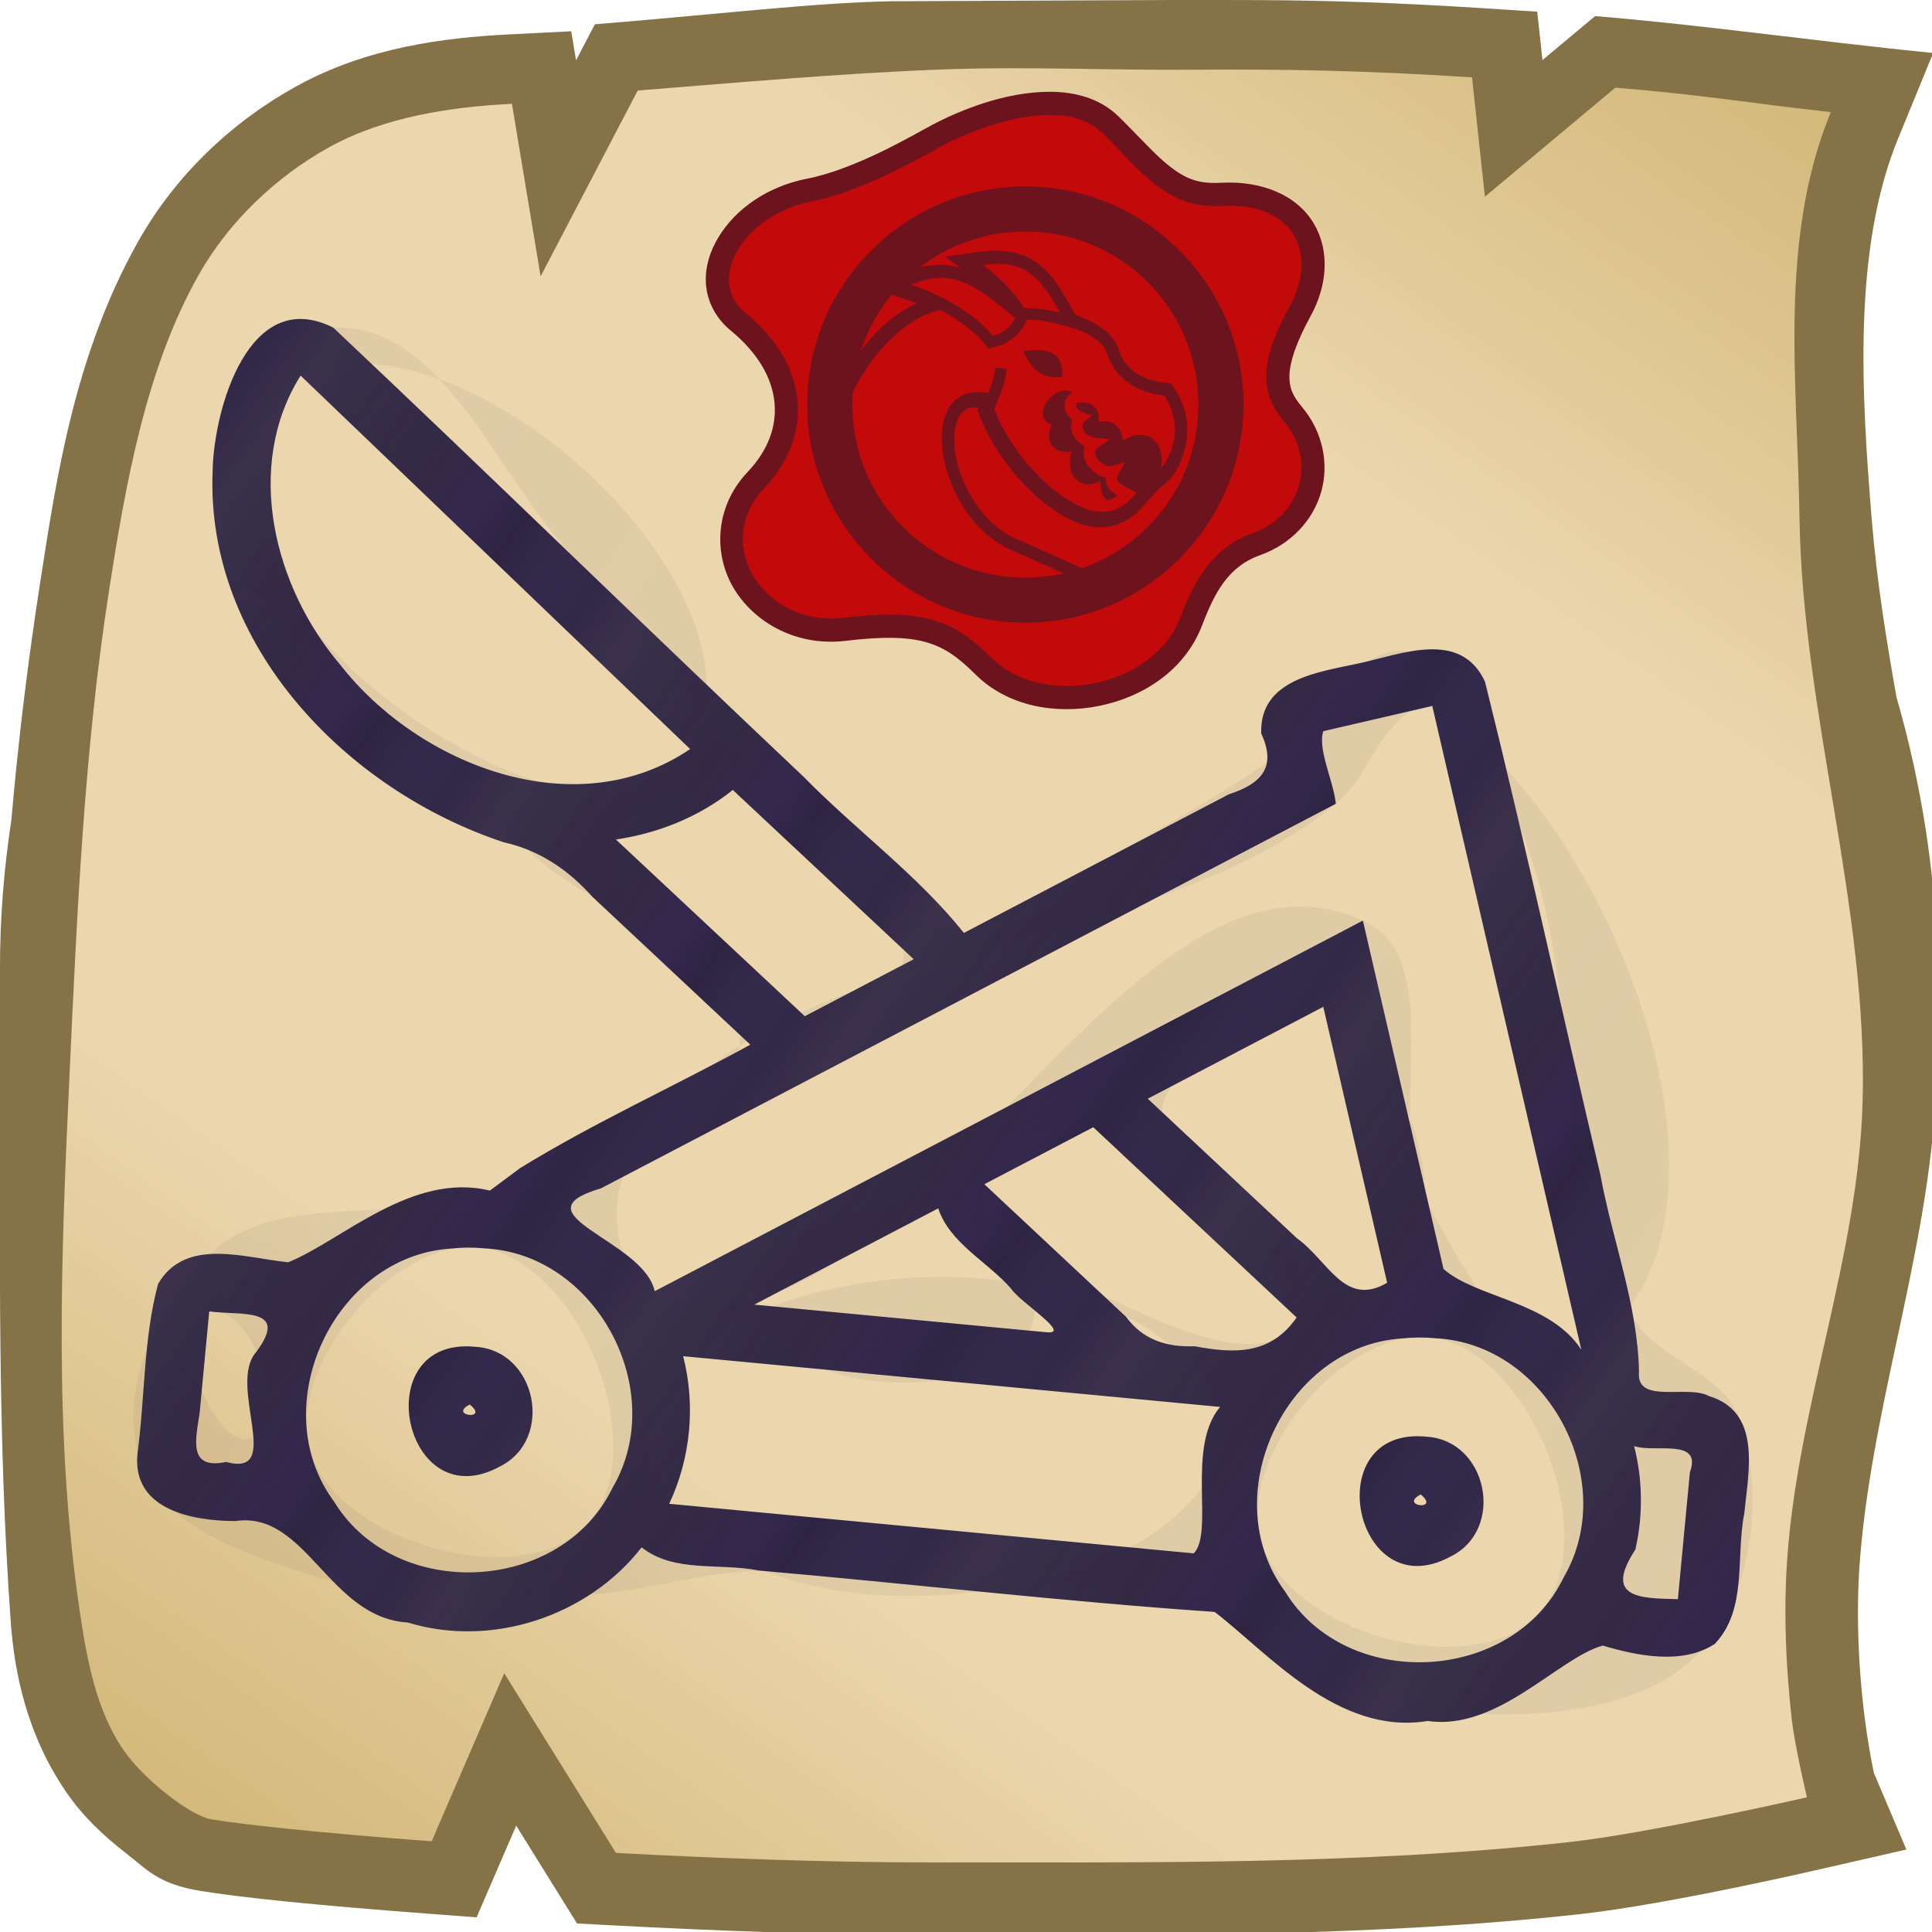 <svg height="500" viewBox="0 0 132.292 132.292" width="500" xmlns="http://www.w3.org/2000/svg" xmlns:xlink="http://www.w3.org/1999/xlink"><linearGradient id="a" gradientUnits="userSpaceOnUse" x1="116.132" x2="22.669" y1="0" y2="132.292"><stop offset="0" stop-color="#d3b879"/><stop offset=".25" stop-color="#ebd6ad"/><stop offset=".5" stop-color="#ebd6ad"/><stop offset=".75" stop-color="#ebd6ad"/><stop offset="1" stop-color="#d3b879"/></linearGradient><linearGradient id="b" gradientUnits="userSpaceOnUse" spreadMethod="repeat" x1="-17.85" x2="5.027" xlink:href="#c" y1="110.49" y2="126.856"/><linearGradient id="c"><stop offset="0" stop-color="#2e2442"/><stop offset=".125" stop-color="#342a4b"/><stop offset=".25" stop-color="#322848"/><stop offset=".375" stop-color="#322947" stop-opacity=".95"/><stop offset=".5" stop-color="#322a46" stop-opacity=".98"/><stop offset=".75" stop-color="#2e2442" stop-opacity=".97"/><stop offset=".906" stop-color="#34284e"/><stop offset="1" stop-color="#2e2442"/></linearGradient><filter id="d" color-interpolation-filters="sRGB" height="1.006" width="1.006" x="-.003" y="-.003"><feGaussianBlur stdDeviation=".352"/></filter><filter id="e" color-interpolation-filters="sRGB" height="1.009" width="1.009" x="-.004" y="-.004"><feGaussianBlur stdDeviation=".123"/></filter><filter id="f" color-interpolation-filters="sRGB" height="1.042" width="1.036" x="-.018" y="-.021"><feGaussianBlur stdDeviation=".824"/></filter><linearGradient id="g" gradientUnits="userSpaceOnUse" spreadMethod="repeat" x1="-21.243" x2="1.635" xlink:href="#c" y1="110.15" y2="126.517"/><path d="m250.471 499.983c51.835.039 104.538.441 157.504-5.348 23.527-2.571 63.666-11.943 63.666-11.943l20.957-4.789-8.406-19.797c-3.626-17.49-4.76-37.133-3.756-52.852 2.741-40.111 16.933-78.897 19.564-119.016.828-12.623.691-24.469.344-42.18-.347-17.711-3.704-41.244-10.317-63.953-2.609-14.831-5.05-29.754-6.35-45.516-2.711-32.883-4.959-70.153 6.762-98.752l9.072-22.131c-31.313-3.172-61.138-7.435-87.342-9.543l-13.605 11.365-1.35-12.51-15.117-.967c-21.868-1.39-38.846-1.919-56.314-2.025-5.823-.036-16.508-.027-22.639-.027l-72.837.327c-19.69.327-47.169 3.598-76.591 5.948l-4.609 8.811-.258.496-1.246-7.498-16.018.805c-16.981.856-36.821 3.38-54.957 13.381-16.734 9.228-31.341 23.054-40.965 40.189-16.466 29.318-21.106 61.291-25.148 87.197-3.249 20.824-5.799 41.628-7.584 62.336-1.944 12.576-2.924 25.282-2.933 38.008l.001 27.979c.014 46.729-.629 93.964 2.793 141.27.941 13.005 4.17 29.035 14.33 43.824 4.451 6.479 9.806 11.404 15.326 15.693 5.506 4.279 8.509 8.111 19.365 9.824 9.832 1.663 30.066 3.742 58.57 5.875l12.771.959 10.229-23.693 15.715 25.273 9.365.502c25.465 1.348 54.433 2.491 81.955 2.473z" fill="#857347" stroke-width="3.78" transform="scale(.265)"/><path d="m43.667 6.199-6.649 12.723-1.963-11.814c-4.152.209-8.735.888-12.484 2.956-3.665 2.021-6.931 5.135-8.988 8.796-3.594 6.399-4.968 14.212-6.101 21.472-1.724 11.049-2.209 22.267-2.729 33.439-.565 12.142-1.075 24.438.693 36.464.487 3.314 1.111 6.835 3.004 9.59 1.45 2.11 4.687 4.544 6.008 4.751 2.083.354 7.611.944 15.101 1.505l4.967-11.508 7.651 12.304c6.689.354 14.283.654 21.43.649 14.614-.01 29.291.201 43.819-1.387 5.496-.601 16.303-3.069 16.303-3.069s-.84-3.54-1.041-5.344c-.4-3.586-.562-7.22-.321-10.821.708-10.588 4.876-20.805 5.172-31.413.374-13.426-4.117-26.631-4.321-40.061-.141-9.278-1.441-19.011 2.143-27.756-5.568-.608-8.703-1.18-14.752-1.67l-8.932 7.465-.881-8.173c-7.611-.484-12.854-.566-19.284-.522-5.85.04-11.266-.236-17.112-.015-6.769.256-14.283.929-20.733 1.44z" fill="url(#a)" stroke-width="4.763"/><g><path d="m33.546 81.525c-5.346-1.303-10.139 3.428-13.812 4.908-2.966-.292-7.029-1.745-8.908 1.479-1.012 3.751-.89 7.757-1.412 11.618-.393 3.858 3.765 4.613 6.695 4.623 4.881-.727 6.389 6.624 11.818 6.948 5.738 1.757 12.341-.427 16.008-5.149 2.218 1.768 5.355 1.046 8.018 1.589 10.407.907 20.803 2.121 31.216 2.833 3.601 2.74 8.414 8.487 14.598 7.468 4.771.705 8.956-4.336 11.985-5.162 2.375.708 5.457 1.338 7.671-.12 2.237-2.358 1.425-5.934 2.012-8.912.28-2.857 1.233-6.958-2.426-8.057-1.459-.803-5.002.607-4.78-1.666-.089-4.594-1.819-8.974-2.642-13.473-2.66-11.25-5.113-22.559-7.902-33.772-1.677-3.611-5.76-1.873-8.66-1.251-2.752.595-6.795 1.083-6.664 4.798 1.08 2.314-.005 3.447-2.224 4.164-6.045 3.163-12.09 6.327-18.136 9.49-3.163-3.959-7.4-7.042-10.962-10.679-10.8-10.193-21.417-20.586-32.221-30.769-5.753-2.888-8.168 5.517-8.259 9.809-.494 11.916 9.156 21.865 19.932 25.433 2.467.547 4.423 1.892 6.085 3.746 3.6 3.371 7.2 6.742 10.8 10.113-5.221 2.859-10.684 5.332-15.748 8.441-.694.516-1.389 1.032-2.083 1.548zm-12.963-55.805c8.891 8.524 17.782 17.048 26.673 25.571-7.818 5.307-18.564 1.132-23.949-5.76-4.53-5.308-6.633-13.575-2.724-19.812zm77.492 22.62c3.402 14.695 6.804 29.39 10.206 44.085-2.145-3.317-7.169-3.536-9.436-5.532-1.841-7.952-3.682-15.904-5.523-23.856-16.163 8.459-32.327 16.917-48.49 25.376-.767-3.521-9.675-5.271-3.677-7.044 16.772-8.777 33.544-17.555 50.316-26.332-.168-1.583-1.262-3.744-.859-4.971 2.488-.576 4.976-1.152 7.464-1.727zm-47.898 5.751c4.128 3.864 8.259 7.727 12.388 11.591-2.486 1.301-4.972 2.601-7.458 3.902-4.311-4.033-8.622-8.067-12.933-12.1 2.897-.425 5.712-1.554 8.004-3.393zm40.434 14.85c1.458 6.298 2.915 12.596 4.373 18.894-2.922 1.717-4.042-1.53-6.182-3.048-3.404-3.185-6.808-6.369-10.212-9.554 4.007-2.097 8.014-4.195 12.021-6.292zm-15.751 8.244c4.642 4.343 9.283 8.685 13.925 13.028-1.784 2.567-4.239 2.483-6.982 1.971-1.899.071-3.541-.431-4.695-2.015-3.235-3.027-6.471-6.054-9.706-9.081 2.486-1.301 4.972-2.602 7.458-3.903zm-10.616 5.556c.794 2.401 3.389 3.651 5.009 5.521.558.878 4.202 3.146 2.403 2.962-6.669-.63-13.339-1.261-20.008-1.891 4.199-2.197 8.398-4.394 12.596-6.592zm-31.071 2.739c7.709.378 12.649 9.798 8.77 16.393-3.499 7.257-14.84 7.833-19.058.962-4.814-6.48-.05-16.839 8.023-17.343.752-.08 1.512-.084 2.264-.012zm65.117 6.155c7.709.378 12.649 9.798 8.77 16.393-3.499 7.257-14.84 7.833-19.058.962-4.814-6.48-.05-16.839 8.023-17.343.752-.08 1.512-.084 2.264-.012zm-83.963-1.839c2.124.305 5.545-.347 3.217 2.782-2.01 2.27 1.944 8.628-2.053 7.527-2.606.548-2.109-1.471-1.825-3.313.22-2.332.441-4.664.661-6.996zm32.45 3.067c12.256 1.158 24.512 2.317 36.768 3.475-2.342 2.766-.385 8.592-1.804 10.028-11.973-1.132-23.946-2.263-35.919-3.395 1.475-3.125 1.819-6.762.955-10.108zm65.117 6.155c1.406.487 4.69-.581 3.82 1.789-.274 2.898-.548 5.796-.822 8.693-2.767-.051-5.04-.131-2.912-3.396.534-2.324.507-4.775-.086-7.086zm-79.357-6.799c-7.463-.717-4.924 11.808 1.683 8.203 3.768-1.867 2.519-7.97-1.683-8.203zm65.117 6.155c-7.463-.718-4.924 11.808 1.683 8.203 3.768-1.867 2.519-7.97-1.683-8.203zm-65.491-2.199c1.397 1.11-1.514.776 0 0zm65.116 6.155c1.392 1.146-1.527.81 0 0z" fill="url(#b)"/><path d="m33.546 81.525c-5.986 2.494-14.166-.131-18.996 4.195-3.784 3.389-6.633 9.656-4.899 14.43 1.813 4.99 8.53 6.724 13.607 8.277 5.335 1.632 11.145 1.041 16.718.788 3.979-.18 7.855-1.542 11.838-1.639 10.49-.255 21.134.422 31.355 2.797 6.31 1.466 11.662 6.714 18.134 6.985 5.306.222 11.778-.484 15.295-4.464 3.504-3.965 4.217-10.652 2.539-15.671-1.083-3.242-5.713-4.127-7.396-7.102-5.594-9.889-3.298-22.705-7.57-33.233-1.799-4.432-2.764-11.367-7.464-12.256-4.214-.797-6.695 5.378-10.245 7.785-3.089 2.095-6.339 3.948-9.593 5.777-3.565 2.004-6.822 6.268-10.87 5.688-12.012-1.72-17.464-16.853-26.223-25.252-5.642-5.41-9.149-16.495-16.96-16.196-4.113.158-8.152 5.072-8.251 9.187-.275 11.438 13.795 18.321 21.682 26.61 4.463 4.691 15.1 6.563 14.429 13.003-.466 4.475-7.836 4.426-11.673 6.774-1.846 1.129-3.461 2.683-5.459 3.516zm-12.963-55.805c11.205-5.114 32.986 14.996 26.673 25.571-4.634 7.763-20.31-1.154-25.812-8.327-3.503-4.567-6.096-14.855-.861-17.244zm77.492 22.62c12.796 7.986 23.281 36.565 10.206 44.085-4.133 2.377-8.046-5.662-10.423-9.795-3.342-5.811 1.556-16.795-4.536-19.593-16.578-7.614-31.778 32.691-48.49 25.376-2.485-1.088-3.208-5.373-2.12-7.858 7.355-16.805 34.575-13.884 48.759-25.517 2.106-1.727 2.823-4.912 5.131-6.357.427-.268 1.046-.608 1.473-.341zm-47.898 5.751c5.454 1.108 12.496 6.504 11.61 11.998-.4 2.481-4.19 3.833-6.68 3.495-5.85-.795-13.965-6.287-12.933-12.1.506-2.853 5.164-3.97 8.004-3.393zm40.434 14.85c5.874 2.698 9.794 15.372 4.373 18.894-5.393 3.504-15.554-5.185-15.406-11.615.087-3.773 6.108-4.45 9.343-6.394.545-.328 1.113-1.15 1.69-.885zm-15.751 8.244c6.298.856 16.578 7.252 13.925 13.028-1.844 4.014-9.16.4-13.174-1.445-3.405-1.564-8.713-3.967-8.209-7.68.378-2.78 4.678-4.28 7.458-3.903zm-10.616 5.556c3.395.773 7.952 5.337 6.246 8.373-3.091 5.499-17.626 4.409-18.842-1.781-.913-4.65 7.976-7.644 12.596-6.592zm-31.071 2.739c6.609 1.149 11.585 13.824 7.115 18.825-4.361 4.879-17.043 1.393-19.026-4.844-1.856-5.835 5.88-15.03 11.912-13.981zm65.117 6.155c6.609 1.149 11.585 13.824 7.115 18.825-4.361 4.879-17.043 1.393-19.026-4.844-1.856-5.835 5.88-15.03 11.912-13.981zm-83.963-1.839c3.007-.358 5.51 6.915 2.981 8.581-1.322.871-2.938-1.726-3.505-3.204-.645-1.681-1.264-5.163.524-5.376zm32.45 3.067c9.485-7.847 31.388-7.597 36.768 3.475 1.666 3.428-2.761 7.948-6.189 9.613-9.497 4.614-24.804 5.155-31.534-2.981-2.157-2.608-1.652-7.951.955-10.108zm65.117 6.155 1.76 10.573zm-79.357-6.799 2.845 7.36zm65.117 6.155 2.845 7.36z" fill="url(#g)" filter="url(#f)" opacity=".25"/><g stroke-width="3.148" transform="matrix(.318 0 0 .318 146.228 -17.585)"><path d="m-233.658 75.061c-.007-0-.013.002-.019.002-9.801-.033-19.586 4.045-25.453 7.139-2.164 1.141-6.144 3.469-11.113 5.861-4.969 2.392-10.809 4.743-15.711 5.691-8.621 1.667-15.498 6.523-19.209 12.67-1.855 3.073-2.938 6.566-2.654 10.18.284 3.614 2.124 7.229 5.199 9.756 6.306 5.181 9.108 10.644 9.559 15.74.45 5.097-1.375 10.163-5.822 14.863-7.207 7.618-7.35 18.064-2.717 25.406s13.66 12.143 23.828 10.92c8-.962 13.238-.84 17.146.234 3.909 1.074 6.87 3.042 10.754 6.924 6.993 6.988 17.367 8.74 26.744 6.846 9.377-1.894 18.384-7.646 22.072-17.201 2.619-6.784 5.458-12.727 12.521-15.238 6.74-2.395 11.486-7.613 13.189-13.656 1.703-6.043.357-12.891-4.096-18.219h-.002c-2.081-2.489-2.804-4.139-2.744-6.83.059-2.691 1.272-6.802 4.58-12.832 3.518-6.415 4.197-13.87.701-19.834-3.496-5.964-10.904-9.345-20.152-8.828-4.811.269-7.527-.94-10.758-3.416-3.23-2.476-6.652-6.46-11.188-10.883v-.002c-4.075-3.973-9.522-5.272-14.656-5.293zm-.041 9.975c.001 0.0.001-0.0.002 0 3.53.015 6.065.835 7.732 2.461 4.124 4.022 7.603 8.224 12.084 11.658 4.481 3.434 10.286 5.857 17.381 5.461 6.784-.379 9.655 1.634 10.99 3.912 1.335 2.278 1.398 5.912-.84 9.992-3.7 6.745-5.693 12.197-5.809 17.408-.115 5.211 2.019 9.803 5.064 13.447 2.458 2.941 2.974 6.186 2.148 9.117-.826 2.931-3.001 5.567-6.928 6.963h-.002c-11.082 3.94-15.666 13.746-18.484 21.045-2.169 5.619-8.003 9.654-14.742 11.016-6.739 1.361-13.756-.163-17.719-4.123-4.56-4.558-9.317-7.88-15.162-9.486s-12.395-1.554-20.98-.521c-6.417.772-11.636-2.273-14.201-6.338s-2.863-8.588 1.527-13.229c6.054-6.399 9.232-14.442 8.512-22.596s-5.265-16.083-13.16-22.57c-1.196-.982-1.505-1.753-1.59-2.83-.085-1.077.247-2.581 1.25-4.242 2.005-3.322 6.62-6.882 12.564-8.031 6.388-1.235 12.773-3.914 18.145-6.5 5.372-2.586 9.848-5.185 11.438-6.023 4.805-2.534 14.044-6.016 20.779-5.99z" fill="#6c131e" stroke-width="3.148"/><path d="m-233.678 80.048c-8.271-.033-17.788 3.75-23.126 6.565-3.754 1.979-16.913 9.855-28.203 12.039-14.565 2.816-22.986 16.835-14.445 23.854 14.202 11.668 14.693 26.785 4.192 37.885-11.597 12.258.307 29.942 16.892 27.947 16.585-1.995 23.579.144 32.023 8.583 10.956 10.948 34.781 6.55 40.639-8.624 2.719-7.042 6.43-14.915 15.503-18.141 10.667-3.791 13.847-15.709 6.937-23.978-5.127-6.134-5.718-12.484 1.29-25.259 5.756-10.494 1.232-22.179-14.8-21.283-11.907.665-17.046-7.264-25.706-15.709-2.871-2.8-6.863-3.86-11.195-3.877z" fill="#c20a0a" stroke-width="31.4"/><path d="m-239.052 95.443c-25.861 0-46.971 21.1-46.971 46.963 0 25.863 21.108 46.973 46.971 46.973 25.862 0 46.971-21.11 46.971-46.973 0-25.862-21.109-46.963-46.971-46.963z" fill="#6c131e" stroke-width="3.148"/><path d="m-239.052 105.151c-20.609 0-37.257 16.647-37.257 37.257 0 20.609 16.648 37.265 37.257 37.265 20.608 0 37.265-16.655 37.265-37.264 0-20.609-16.656-37.257-37.265-37.257z" fill="#c20a0a" stroke-width="31.4"/><path d="m-920.529 467.439c-5.589 1.055-11.31 2.761-17.285 5.223l-28.514 11.748 29.244 9.789c3.267 1.094 6.497 2.29 9.672 3.572-17.47 7.749-32.362 21.944-43.494 36.01-7.715 9.748-14.675 20.618-20.279 32.24l-.961 1.996-.152 2.211c-.239 3.487-.373 7.027-.373 10.617 0 84.087 68.227 152.342 152.314 152.342 11.539 0 22.789-1.287 33.604-3.715l33.656-7.559-69.568-31.293-.406-.146c-27.952-10.121-47.951-42.215-52.67-69.473-2.359-13.629-.622-25.449 3.113-31.566 3.181-5.209 6.959-7.811 15.545-7.104l-.822 2.236 1.557 4.039c8.9 23.099 23.903 44.201 40.604 60.449 16.7 16.248 34.732 28.041 52.916 30.49l.574.078.58.019c.691.024 1.354.005 2.01-.031 11.157.437 24.263-3.744 34.344-14.893l13.803-15.26 10.809-9.324c13.695-19.039 20.019-46.784 3.107-72.885l-3.023-4.668-5.539-.527c-19.538-1.857-32.27-12.071-36.529-25.645-4.103-13.076-15.354-20.644-27.186-25.918l-8.896-3.967-3.377-6.123c-8.033-14.566-15.583-26.768-26.814-35.123-6.377-4.744-14.098-8.057-22.959-9.553l-11.684-.898c-4.111.053-8.346.445-12.746 1.049l-27.918 3.828 12.482 9.268c-5.471-1.649-11.19-2.718-17.207-2.725z" fill="#6c131e" filter="url(#d)" stroke-width="3.148" transform="matrix(.265 0 0 .265 -16.707 -11.275)"/><path d="m-245.156 112.107c-.919.011-1.927.102-3.008.25 3.629 2.694 6.726 5.956 8.897 9.284.218 0 .436.002.653.006 2.378.051 4.671.383 7.005.948-2.066-3.746-3.941-6.606-6.246-8.321-1.819-1.353-3.957-2.128-6.913-2.166-.127-.002-.257-.002-.388 0zm-12.065 3.022c-.096-0-.192.001-.289.003-1.849.041-3.865.516-6.168 1.465 7.395 2.476 14.083 6.643 17.626 11.002 2.419-.675 3.875-1.937 4.799-3.793-4.575-3.868-8.224-6.763-11.84-7.978-1.338-.45-2.69-.699-4.128-.7zm-.027 6.948c-5.189.89-10.435 5.313-13.959 9.766-1.91 2.413-3.634 5.109-5.011 7.963-.059.859-.091 1.726-.091 2.601 0 20.609 16.648 37.264 37.257 37.264 2.827 0 5.579-.315 8.224-.909l-9.979-4.489c-17.591-6.369-22.746-37.446-6.17-34.338.768-1.864 1.306-3.689 1.45-5.458l2.452.201c-.222 2.711-1.162 5.329-2.373 7.89-.096.268-.194.543-.288.798 4.323 11.22 14.976 21.152 22.311 22.14.12.004.251 0.0.389-.011 2.24.136 4.72-.556 6.872-2.936l1.051-1.162-1.379-.745c-.857-.463-1.881-.934-2.391-1.438-.255-.252-.368-.457-.405-.684-.037-.227-.017-.556.294-1.129l1.405-2.587-2.828.819c-.83.24-2.278-.399-3.057-1.41-.39-.505-.58-1.041-.577-1.427.003-.387.095-.675.625-1.06l2.561-1.859-3.144-.358c-1.313-.15-2.155-.877-2.523-1.619-.369-.742-.304-1.327.181-1.752l1.607-1.406-2.022-.685c-.884-.3-1.355-.994-1.363-1.399-.004-.181.031-.351.242-.589 1.439-.315 2.798-.059 3.697.839.81.809 1.099 1.991.918 3.269 1.125-.297 2.236-.212 3.174.329 1.229.709 1.928 2.065 2.063 3.681 2.002-1.334 4.232-1.675 5.958-.68 2.036 1.174 2.812 3.885 2.212 6.812 3.158-4.391 4.552-9.967.739-15.853-6.151-.585-10.753-4.038-12.28-8.903-.662-2.108-2.801-3.774-5.528-4.989l-.01.028c-3.915-1.425-7.315-2.284-10.873-2.466l.01.021c-.302-.012-.601-.021-.89-.023-1.255 3.011-3.773 5.252-7.56 6.062l-.777.166-.471-.64c-1.871-2.544-5.427-5.324-9.741-7.644zm20.563 8.59c3.676-.01 5.907 1.529 5.54 5.851-4.718.446-6.836-2.196-8.302-5.612.988-.152 1.914-.236 2.762-.239zm6.372 8.735-.001.001c.488.009.94.131 1.318.37-.199.145-.381.3-.547.466-.691.69-1.065 1.596-1.047 2.467.024 1.227.694 2.262 1.669 2.97-.413 1.067-.323 2.298.185 3.32.502 1.009 1.388 1.879 2.541 2.422-.19.443-.312.904-.316 1.36-.008 1.107.445 2.112 1.089 2.947.894 1.16 2.22 2.098 3.689 2.357-.024.287-.027.57.018.843.138.848.594 1.535 1.103 2.038.449.444.947.776 1.422 1.052-.835.631-1.634.929-2.451 1.025-.858-1.045-1.278-2.512-1.239-4.14-1.549.813-3.187.942-4.491.19-1.931-1.114-2.553-3.822-1.736-6.625-1.492.365-2.913.121-3.842-.807-1.168-1.167-1.256-3.11-.408-4.996-.484-.081-.916-.285-1.254-.622-1.159-1.158-.76-3.434.892-5.084 1.032-1.031 2.31-1.574 3.405-1.553z" fill="#c20a0a" filter="url(#e)" stroke-width="19.157"/></g></g></svg>